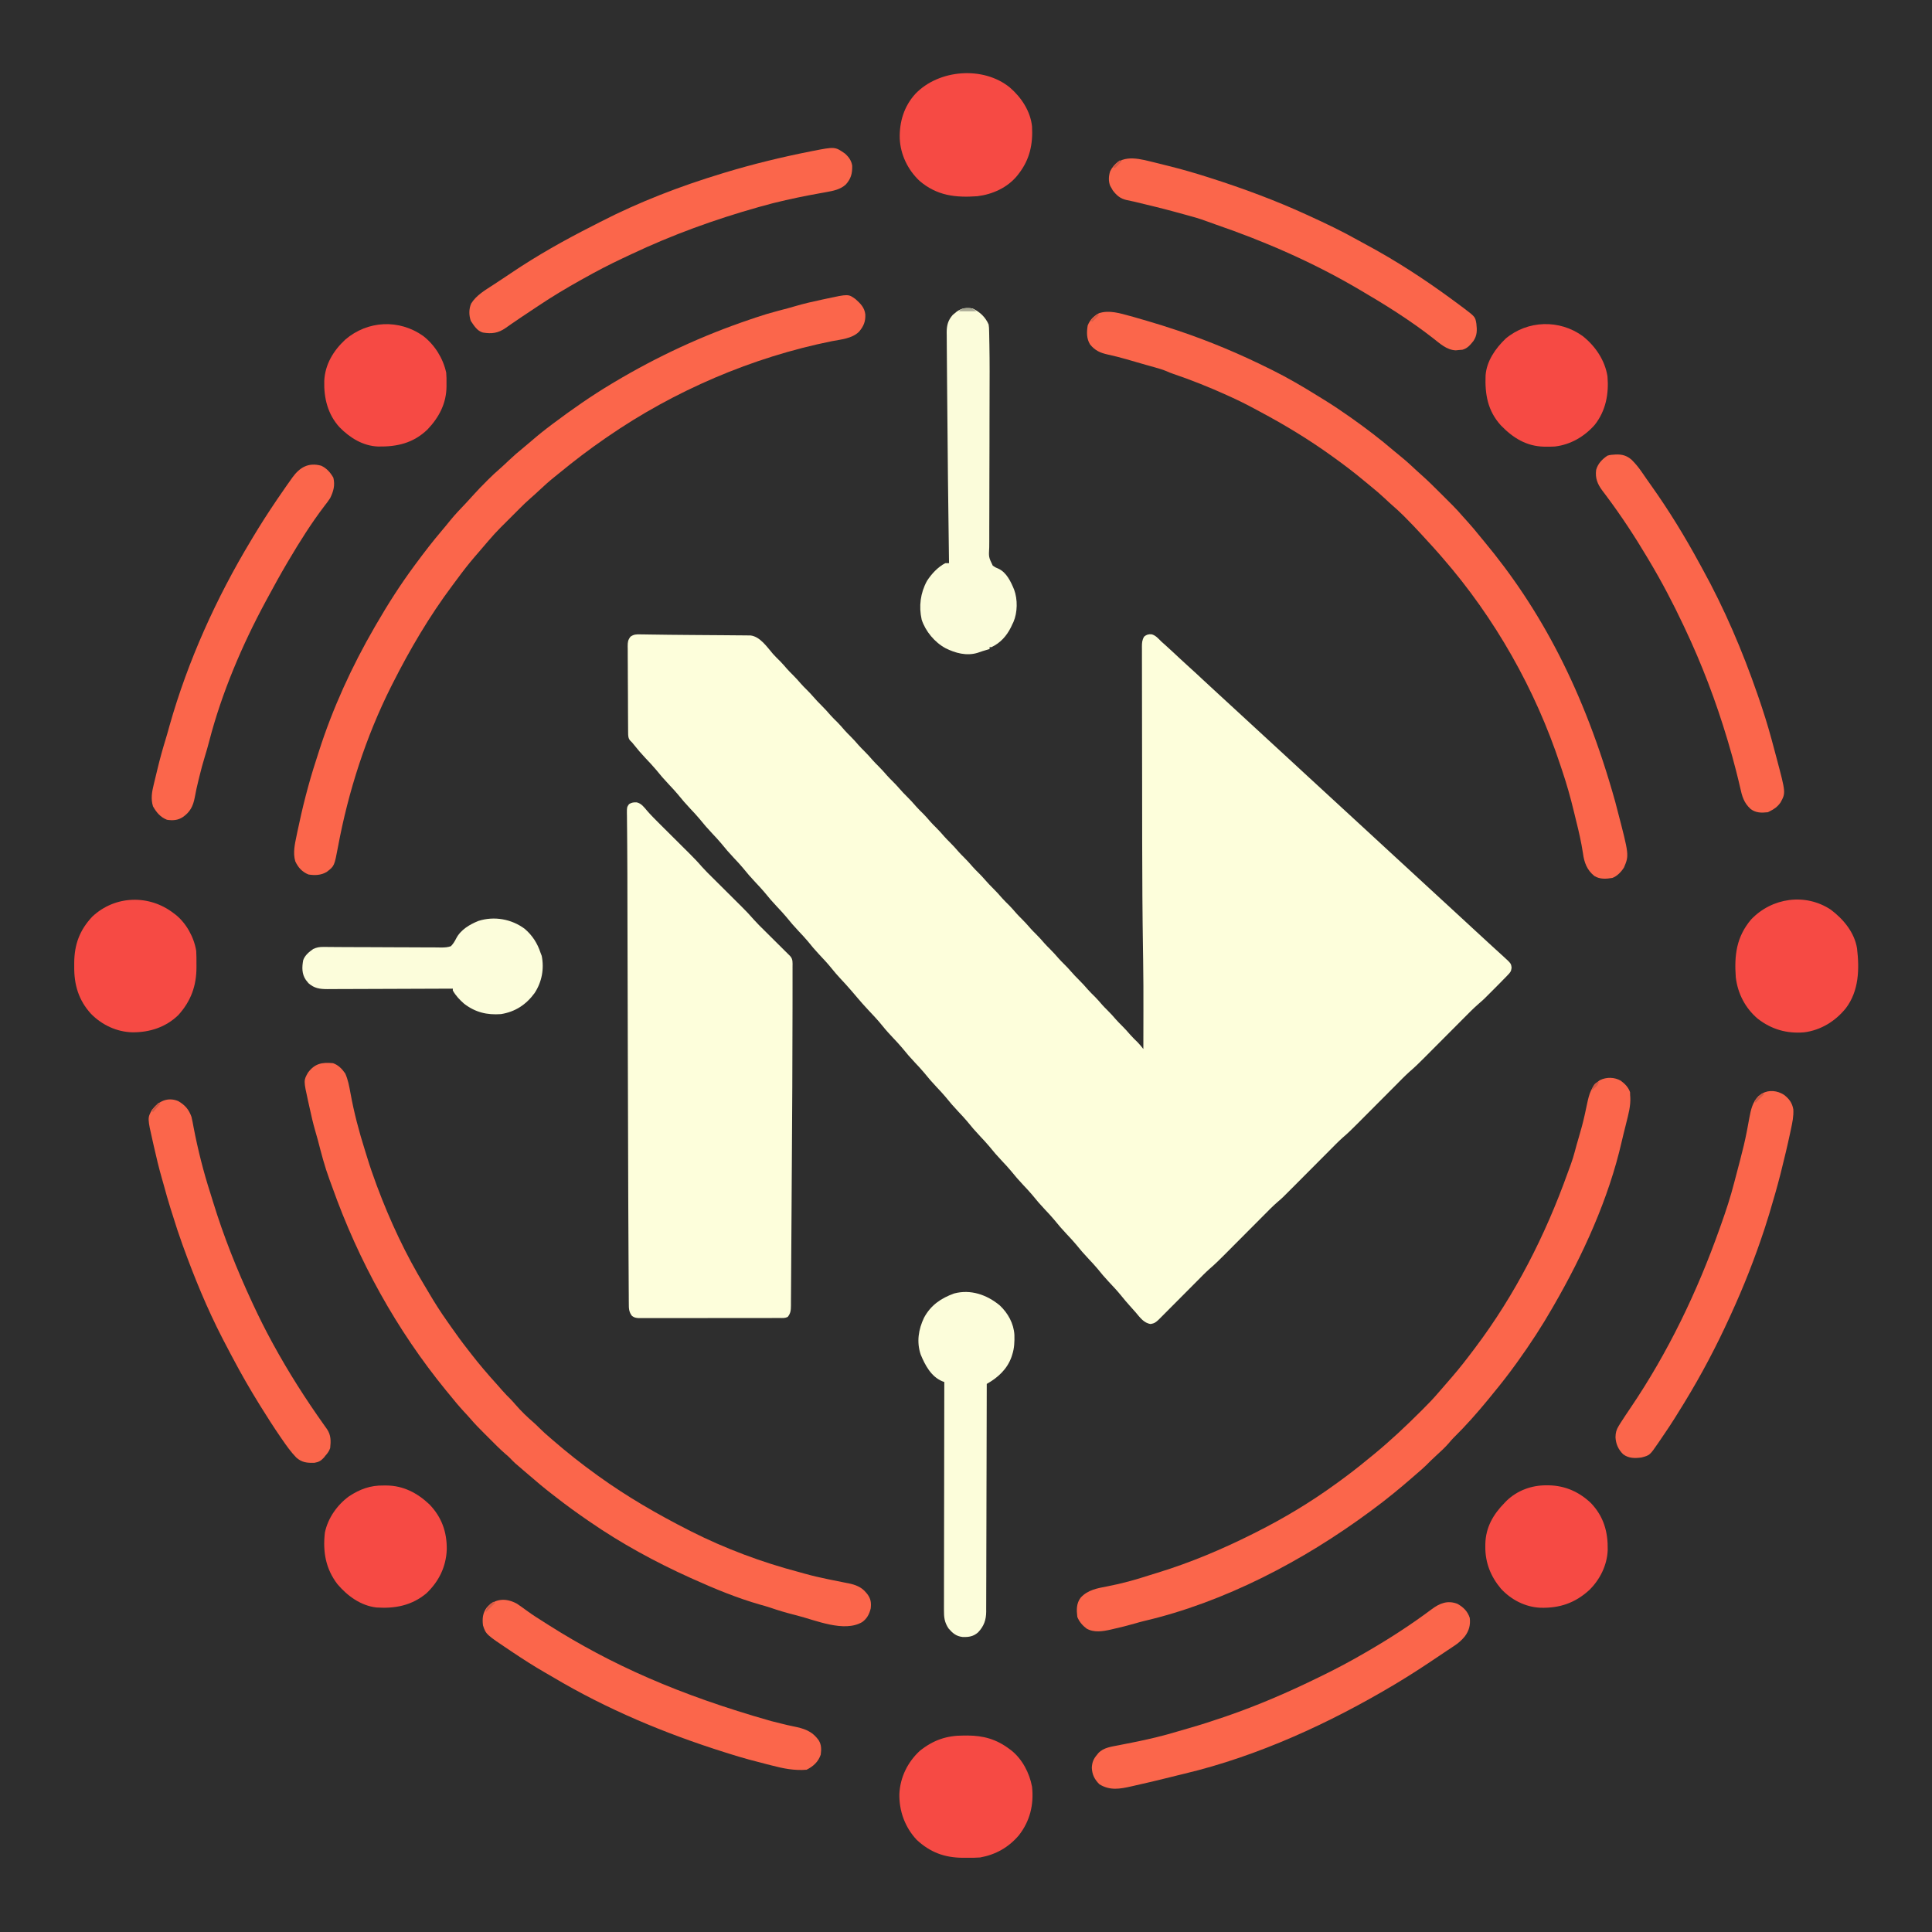 <?xml version="1.0" encoding="UTF-8"?>
<svg version="1.1" xmlns="http://www.w3.org/2000/svg" width="2048" height="2048">
<rect width="100%" height="100%" fill="#333333" stroke="none"/>
<path d="M0 0 C675.84 0 1351.68 0 2048 0 C2048 675.84 2048 1351.68 2048 2048 C1372.16 2048 696.32 2048 0 2048 C0 1372.16 0 696.32 0 0 Z " fill="#2E2E2E" transform="translate(0,0)"/>
<path d="M0 0 C0.792 0.004 1.583 0.008 2.399 0.013 C5.107 0.034 7.812 0.091 10.52 0.148 C12.469 0.173 14.419 0.195 16.369 0.216 C20.925 0.267 25.48 0.335 30.036 0.409 C37.986 0.529 45.935 0.581 53.886 0.627 C60.409 0.665 66.931 0.715 73.453 0.769 C78.145 0.807 82.836 0.842 87.527 0.868 C92.015 0.894 96.501 0.935 100.988 0.986 C102.665 1.003 104.342 1.015 106.018 1.021 C108.335 1.031 110.651 1.059 112.967 1.091 C114.927 1.108 114.927 1.108 116.927 1.125 C127.031 2.308 134.389 13.308 140.621 20.594 C143.078 23.365 145.726 25.926 148.363 28.523 C150.886 31.086 153.208 33.797 155.551 36.523 C157.406 38.607 159.344 40.566 161.332 42.523 C164.582 45.724 167.579 49.066 170.551 52.523 C172.406 54.607 174.344 56.566 176.332 58.523 C178.932 61.083 181.395 63.691 183.77 66.461 C186.339 69.451 189.025 72.255 191.832 75.023 C195.261 78.406 198.453 81.904 201.586 85.559 C204.057 88.339 206.714 90.915 209.363 93.523 C211.886 96.086 214.208 98.797 216.551 101.523 C218.406 103.607 220.344 105.566 222.332 107.523 C225.582 110.724 228.579 114.066 231.551 117.523 C233.406 119.607 235.344 121.566 237.332 123.523 C240.582 126.724 243.579 130.066 246.551 133.523 C248.406 135.607 250.344 137.566 252.332 139.523 C255.582 142.724 258.579 146.066 261.551 149.523 C263.406 151.607 265.344 153.566 267.332 155.523 C269.932 158.083 272.395 160.691 274.77 163.461 C277.339 166.451 280.025 169.255 282.832 172.023 C286.261 175.406 289.453 178.904 292.586 182.559 C295.057 185.339 297.714 187.915 300.363 190.523 C302.886 193.086 305.208 195.797 307.551 198.523 C309.406 200.607 311.344 202.566 313.332 204.523 C316.582 207.724 319.579 211.066 322.551 214.523 C324.406 216.607 326.344 218.566 328.332 220.523 C331.582 223.724 334.579 227.066 337.551 230.523 C339.406 232.607 341.344 234.566 343.332 236.523 C346.582 239.724 349.579 243.066 352.551 246.523 C354.406 248.607 356.344 250.566 358.332 252.523 C360.932 255.083 363.395 257.691 365.77 260.461 C368.339 263.451 371.025 266.255 373.832 269.023 C377.261 272.406 380.453 275.904 383.586 279.559 C386.057 282.339 388.714 284.915 391.363 287.523 C393.886 290.086 396.208 292.797 398.551 295.523 C400.406 297.607 402.344 299.566 404.332 301.523 C407.582 304.724 410.579 308.066 413.551 311.523 C415.406 313.607 417.344 315.566 419.332 317.523 C422.582 320.724 425.579 324.066 428.551 327.523 C430.406 329.607 432.344 331.566 434.332 333.523 C437.582 336.724 440.579 340.066 443.551 343.523 C445.406 345.607 447.344 347.566 449.332 349.523 C451.932 352.083 454.395 354.691 456.77 357.461 C459.339 360.451 462.025 363.255 464.832 366.023 C468.261 369.406 471.453 372.904 474.586 376.559 C477.057 379.339 479.714 381.915 482.363 384.523 C484.886 387.086 487.208 389.797 489.551 392.523 C491.406 394.607 493.344 396.566 495.332 398.523 C498.582 401.724 501.579 405.066 504.551 408.523 C506.406 410.607 508.344 412.566 510.332 414.523 C513.578 417.72 516.573 421.057 519.539 424.512 C522.047 427.326 524.729 429.946 527.438 432.566 C529.569 434.768 531.431 437.122 533.332 439.523 C533.356 430.467 533.373 421.41 533.384 412.353 C533.389 408.138 533.395 403.923 533.407 399.708 C533.458 381.409 533.395 363.114 533.112 344.817 C533.101 344.126 533.091 343.436 533.08 342.725 C533.035 339.845 532.99 336.966 532.945 334.086 C532.364 296.728 532.139 259.375 532.096 222.013 C532.093 218.96 532.089 215.907 532.085 212.855 C532.066 199.294 532.051 185.734 532.043 172.173 C532.041 168.934 532.039 165.695 532.037 162.456 C532.036 161.651 532.036 160.847 532.035 160.018 C532.027 146.799 532.001 133.58 531.969 120.361 C531.936 106.641 531.918 92.922 531.915 79.202 C531.913 71.555 531.904 63.909 531.879 56.262 C531.857 49.808 531.849 43.354 531.859 36.9 C531.863 33.616 531.859 30.332 531.842 27.048 C531.824 23.493 531.831 19.939 531.844 16.384 C531.828 14.828 531.828 14.828 531.811 13.24 C531.85 8.875 531.925 6.233 534.128 2.392 C536.758 0.163 538.756 -0.317 542.199 -0.082 C546.504 1.14 549.241 4.438 552.332 7.523 C553.847 8.885 555.368 10.238 556.895 11.586 C561.923 16.118 566.862 20.742 571.803 25.369 C575.282 28.623 578.779 31.85 582.332 35.023 C587.176 39.352 591.917 43.787 596.66 48.226 C601.535 52.787 606.444 57.308 611.371 61.812 C614.535 64.706 617.684 67.614 620.832 70.523 C624.99 74.366 629.156 78.2 633.332 82.023 C640.233 88.343 647.105 94.694 653.978 101.044 C659.753 106.38 665.533 111.713 671.332 117.023 C677.133 122.335 682.914 127.669 688.691 133.007 C691.404 135.514 694.118 138.018 696.832 140.523 C700.094 143.534 703.356 146.546 706.617 149.559 C711.847 154.39 717.081 159.215 722.332 164.023 C729.233 170.343 736.105 176.694 742.978 183.044 C748.753 188.38 754.533 193.713 760.332 199.023 C766.133 204.335 771.914 209.669 777.691 215.007 C780.404 217.514 783.118 220.018 785.832 222.523 C789.094 225.534 792.356 228.546 795.617 231.559 C800.847 236.39 806.081 241.215 811.332 246.023 C818.233 252.343 825.105 258.694 831.978 265.044 C837.753 270.38 843.533 275.713 849.332 281.023 C855.133 286.335 860.914 291.669 866.691 297.007 C869.404 299.514 872.118 302.018 874.832 304.523 C878.094 307.534 881.356 310.546 884.617 313.559 C889.355 317.936 894.095 322.311 898.851 326.667 C900.325 328.017 901.797 329.368 903.27 330.719 C905.451 332.72 907.64 334.713 909.832 336.703 C910.999 337.768 912.165 338.833 913.332 339.898 C913.872 340.386 914.412 340.874 914.969 341.377 C923.134 348.853 923.134 348.853 923.672 353.389 C923.252 357.263 922.213 358.429 919.523 361.199 C918.7 362.06 917.876 362.92 917.028 363.807 C916.138 364.704 915.249 365.6 914.332 366.523 C913.449 367.431 912.566 368.339 911.656 369.275 C909.35 371.63 907.029 373.968 904.693 376.293 C903.264 377.717 901.84 379.146 900.416 380.576 C899.49 381.501 898.564 382.426 897.609 383.379 C896.787 384.2 895.964 385.022 895.117 385.868 C893.078 387.812 891.037 389.636 888.895 391.456 C883 396.579 877.565 402.18 872.063 407.717 C870.013 409.78 867.96 411.84 865.905 413.899 C861.545 418.271 857.188 422.647 852.832 427.023 C847.78 432.1 842.725 437.174 837.667 442.244 C835.655 444.262 833.647 446.283 831.639 448.305 C826.389 453.575 821.162 458.766 815.492 463.588 C810.479 468.079 805.806 472.944 801.063 477.717 C799.013 479.78 796.96 481.84 794.905 483.899 C790.545 488.271 786.188 492.647 781.832 497.023 C776.78 502.1 771.725 507.174 766.667 512.244 C764.655 514.262 762.647 516.283 760.639 518.305 C755.384 523.58 750.153 528.776 744.479 533.601 C739.534 538.028 734.925 542.825 730.249 547.532 C728.232 549.561 726.212 551.588 724.191 553.613 C719.902 557.914 715.617 562.218 711.332 566.523 C706.362 571.517 701.391 576.509 696.415 581.497 C694.436 583.481 692.461 585.469 690.486 587.457 C680.543 597.441 680.543 597.441 676.346 601.01 C670.598 605.901 665.379 611.368 660.063 616.717 C658.013 618.78 655.96 620.84 653.905 622.899 C649.545 627.271 645.188 631.647 640.832 636.023 C635.78 641.1 630.725 646.174 625.667 651.244 C623.655 653.262 621.647 655.283 619.639 657.305 C614.353 662.611 609.092 667.844 603.383 672.698 C598.927 676.665 594.779 680.971 590.577 685.203 C588.81 686.983 587.039 688.761 585.268 690.537 C581.515 694.3 577.767 698.068 574.02 701.836 C569.657 706.223 565.292 710.608 560.923 714.988 C559.18 716.738 557.44 718.491 555.7 720.243 C554.634 721.312 553.569 722.382 552.503 723.45 C551.574 724.384 550.646 725.318 549.689 726.28 C546.801 729.029 545.063 730.411 541.082 731.023 C533.843 730.058 529.735 724.041 525.207 718.715 C523.171 716.335 521.069 714.024 518.957 711.711 C515.903 708.334 512.988 704.891 510.145 701.336 C505.837 696.002 501.193 691.048 496.486 686.072 C492.347 681.673 488.505 677.121 484.738 672.398 C481.735 668.81 478.547 665.422 475.332 662.023 C470.56 656.979 466.07 651.829 461.738 646.398 C458.735 642.81 455.547 639.422 452.332 636.023 C447.56 630.979 443.07 625.829 438.738 620.398 C435.735 616.81 432.547 613.422 429.332 610.023 C424.56 604.979 420.07 599.829 415.738 594.398 C412.735 590.81 409.547 587.422 406.332 584.023 C401.56 578.979 397.07 573.829 392.738 568.398 C389.735 564.81 386.547 561.422 383.332 558.023 C378.56 552.979 374.07 547.829 369.738 542.398 C366.735 538.81 363.547 535.422 360.332 532.023 C355.56 526.979 351.07 521.829 346.738 516.398 C343.735 512.81 340.547 509.422 337.332 506.023 C332.56 500.979 328.07 495.829 323.738 490.398 C320.735 486.81 317.547 483.422 314.332 480.023 C309.56 474.979 305.07 469.829 300.738 464.398 C297.735 460.81 294.547 457.422 291.332 454.023 C286.56 448.979 282.07 443.829 277.738 438.398 C274.735 434.81 271.547 431.422 268.332 428.023 C264.338 423.801 260.459 419.571 256.832 415.023 C252.052 409.035 246.8 403.527 241.551 397.953 C237.599 393.755 233.809 389.441 230.078 385.046 C228.602 383.308 227.124 381.571 225.645 379.836 C225.132 379.235 224.62 378.634 224.092 378.014 C220.05 373.298 215.86 368.739 211.618 364.204 C208.594 360.95 205.732 357.621 202.957 354.148 C198.722 348.867 194.133 343.985 189.485 339.071 C185.346 334.673 181.505 330.121 177.738 325.398 C174.735 321.81 171.547 318.422 168.332 315.023 C163.56 309.979 159.07 304.829 154.738 299.398 C151.735 295.81 148.547 292.422 145.332 289.023 C140.56 283.979 136.07 278.829 131.738 273.398 C128.735 269.81 125.547 266.422 122.332 263.023 C117.56 257.979 113.07 252.829 108.738 247.398 C105.735 243.81 102.547 240.422 99.332 237.023 C94.56 231.979 90.07 226.829 85.738 221.398 C82.735 217.81 79.547 214.422 76.332 211.023 C71.56 205.979 67.07 200.829 62.738 195.398 C59.735 191.81 56.547 188.422 53.332 185.023 C48.56 179.979 44.07 174.829 39.738 169.398 C36.735 165.81 33.547 162.422 30.332 159.023 C25.56 153.979 21.07 148.829 16.738 143.398 C13.169 139.134 9.33 135.135 5.509 131.097 C1.143 126.459 -2.941 121.689 -6.898 116.695 C-8.576 114.547 -8.576 114.547 -10.344 112.914 C-12.771 110.365 -12.797 107.62 -12.822 104.286 C-12.83 103.422 -12.839 102.559 -12.848 101.669 C-12.852 100.725 -12.856 99.78 -12.861 98.807 C-12.869 97.81 -12.877 96.813 -12.886 95.786 C-12.91 92.482 -12.927 89.179 -12.941 85.875 C-12.947 84.748 -12.952 83.62 -12.958 82.459 C-12.984 76.494 -13.004 70.53 -13.018 64.565 C-13.035 58.399 -13.08 52.233 -13.13 46.067 C-13.164 41.33 -13.176 36.593 -13.181 31.856 C-13.188 29.582 -13.203 27.309 -13.227 25.036 C-13.259 21.856 -13.259 18.678 -13.251 15.499 C-13.268 14.558 -13.284 13.618 -13.301 12.649 C-13.258 8.133 -13.135 6.145 -10.35 2.436 C-6.877 -0.041 -4.11 -0.129 0 0 Z " fill="#FDFEDB" transform="translate(678.668,672.477)"/>
<path d="M0 0 C4.95 1.086 7.88 5.255 10.998 8.928 C15.314 13.879 19.952 18.495 24.612 23.117 C26.205 24.697 27.795 26.28 29.383 27.864 C32.757 31.226 36.134 34.584 39.512 37.941 C43.431 41.837 47.349 45.735 51.263 49.637 C52.816 51.183 54.372 52.726 55.927 54.269 C60.517 58.836 64.958 63.458 69.17 68.375 C72.75 72.392 76.608 76.145 80.427 79.932 C81.986 81.478 83.542 83.028 85.097 84.578 C88.399 87.869 91.705 91.155 95.012 94.441 C98.849 98.255 102.684 102.07 106.515 105.889 C108.035 107.402 109.557 108.912 111.08 110.422 C115.656 114.974 120.083 119.586 124.283 124.488 C127.671 128.316 131.341 131.871 134.973 135.465 C135.804 136.292 136.635 137.12 137.491 137.972 C140.121 140.589 142.753 143.203 145.387 145.816 C148.877 149.28 152.363 152.746 155.848 156.215 C156.652 157.011 157.456 157.806 158.284 158.626 C159.022 159.361 159.761 160.096 160.521 160.853 C161.173 161.5 161.824 162.146 162.496 162.812 C165.684 166.238 165.152 169.746 165.138 174.172 C165.14 175.39 165.14 175.39 165.142 176.633 C165.146 179.386 165.142 182.139 165.138 184.891 C165.138 186.877 165.139 188.862 165.141 190.847 C165.142 196.333 165.137 201.82 165.129 207.306 C165.125 210.814 165.122 214.322 165.12 217.83 C165.083 273.79 164.778 329.748 164.385 385.706 C164.364 388.692 164.343 391.679 164.322 394.665 C164.317 395.406 164.312 396.146 164.306 396.909 C164.221 409.179 164.148 421.448 164.08 433.718 C164.008 446.539 163.926 459.36 163.832 472.181 C163.78 479.294 163.734 486.407 163.699 493.52 C163.668 500.113 163.621 506.706 163.564 513.299 C163.545 515.711 163.532 518.123 163.524 520.535 C163.513 523.817 163.483 527.098 163.448 530.379 C163.449 531.335 163.45 532.291 163.451 533.276 C163.38 538.119 163.232 541.544 160.012 545.441 C157.209 546.843 154.898 546.571 151.762 546.575 C150.79 546.579 150.79 546.579 149.798 546.582 C147.616 546.588 145.434 546.587 143.252 546.587 C141.692 546.59 140.132 546.593 138.572 546.597 C134.326 546.606 130.08 546.608 125.834 546.609 C122.293 546.61 118.751 546.613 115.21 546.617 C106.856 546.625 98.502 546.627 90.148 546.627 C81.525 546.626 72.901 546.637 64.277 546.652 C56.879 546.666 49.481 546.671 42.083 546.67 C37.662 546.67 33.241 546.673 28.82 546.683 C24.662 546.693 20.504 546.693 16.345 546.686 C14.818 546.685 13.291 546.687 11.764 546.693 C9.681 546.701 7.599 546.696 5.516 546.689 C4.349 546.689 3.183 546.69 1.981 546.69 C-1.013 546.439 -2.574 546.199 -4.988 544.441 C-8.342 540.329 -8.427 536.363 -8.412 531.264 C-8.426 530.021 -8.426 530.021 -8.44 528.753 C-8.468 525.944 -8.474 523.135 -8.48 520.325 C-8.496 518.269 -8.512 516.214 -8.53 514.159 C-8.576 508.414 -8.601 502.67 -8.624 496.925 C-8.646 491.919 -8.68 486.914 -8.713 481.908 C-8.828 464.401 -8.902 446.894 -8.969 429.387 C-8.985 425.195 -9.002 421.004 -9.019 416.812 C-9.231 363.61 -9.378 310.408 -9.506 257.206 C-9.541 242.759 -9.578 228.313 -9.616 213.866 C-9.619 212.841 -9.621 211.816 -9.624 210.759 C-9.635 206.63 -9.646 202.501 -9.657 198.371 C-9.702 181.329 -9.746 164.286 -9.79 147.244 C-9.8 143.441 -9.809 139.638 -9.819 135.835 C-9.831 131.235 -9.843 126.636 -9.855 122.037 C-9.859 120.241 -9.864 118.444 -9.868 116.648 C-9.893 107.237 -9.914 97.827 -9.927 88.416 C-9.931 85.201 -9.936 81.987 -9.941 78.772 C-9.942 77.994 -9.943 77.216 -9.944 76.415 C-9.959 66.71 -10.008 57.006 -10.101 47.301 C-10.152 41.973 -10.186 36.644 -10.22 31.315 C-10.24 28.886 -10.266 26.457 -10.301 24.027 C-10.347 20.762 -10.369 17.498 -10.385 14.233 C-10.405 13.286 -10.425 12.339 -10.446 11.364 C-10.444 5.1 -10.444 5.1 -8.206 1.865 C-5.489 0.121 -3.21 -0.184 0 0 Z " fill="#FDFEDB" transform="translate(674.988,850.559)"/>
<path d="M0 0 C5.328 4.786 9.451 8.819 10.336 16.137 C10.658 23.818 8.513 28.864 3.523 34.664 C-3.958 41.862 -15.414 42.66 -25.188 44.562 C-109.561 61.574 -192.091 97.003 -262.938 145.875 C-263.696 146.395 -264.454 146.916 -265.236 147.452 C-282.14 159.069 -298.338 171.42 -314.182 184.439 C-315.742 185.715 -317.316 186.976 -318.891 188.234 C-324.773 192.947 -330.336 197.927 -335.817 203.096 C-338.716 205.829 -341.647 208.502 -344.669 211.099 C-348.841 214.742 -352.782 218.575 -356.691 222.496 C-357.396 223.2 -358.101 223.903 -358.826 224.628 C-360.304 226.105 -361.78 227.583 -363.256 229.063 C-365.494 231.307 -367.738 233.545 -369.982 235.783 C-371.427 237.229 -372.872 238.675 -374.316 240.121 C-375.307 241.109 -375.307 241.109 -376.318 242.117 C-380.722 246.542 -384.877 251.134 -388.938 255.875 C-389.911 257.004 -390.885 258.133 -391.859 259.262 C-394.379 262.199 -396.892 265.141 -399.404 268.084 C-400.842 269.763 -402.287 271.435 -403.734 273.105 C-410.296 280.715 -416.38 288.616 -422.335 296.707 C-423.985 298.939 -425.649 301.16 -427.316 303.379 C-451.852 336.162 -472.514 371.351 -490.938 407.875 C-491.421 408.831 -491.904 409.786 -492.402 410.771 C-519.133 464.035 -537.746 521.989 -548.643 580.505 C-552.481 600.937 -552.481 600.937 -560.582 607.133 C-566.575 610.741 -573.145 610.956 -579.938 609.875 C-586.629 607.183 -590.986 602.384 -593.938 595.875 C-596.57 586.912 -594.414 577.661 -592.562 568.75 C-592.301 567.47 -592.039 566.191 -591.769 564.872 C-586.443 539.268 -580.061 513.767 -571.926 488.907 C-570.908 485.785 -569.92 482.655 -568.934 479.523 C-554.311 433.731 -534.026 389.421 -509.938 347.875 C-509.316 346.798 -508.694 345.72 -508.053 344.61 C-495.741 323.333 -482.549 302.655 -467.938 282.875 C-467.474 282.247 -467.011 281.619 -466.534 280.973 C-457.341 268.551 -447.959 256.293 -437.911 244.549 C-435.123 241.291 -432.419 237.982 -429.75 234.625 C-424.414 228.058 -418.543 221.999 -412.715 215.871 C-409.915 212.923 -407.181 209.932 -404.5 206.875 C-400.288 202.151 -395.841 197.67 -391.375 193.188 C-390.666 192.474 -389.957 191.761 -389.227 191.025 C-385.236 187.046 -381.146 183.25 -376.878 179.57 C-373.71 176.802 -370.678 173.893 -367.625 171 C-362.485 166.166 -357.255 161.549 -351.738 157.145 C-349.062 154.975 -346.453 152.747 -343.851 150.489 C-336.755 144.333 -329.464 138.496 -321.938 132.875 C-321.262 132.368 -320.586 131.861 -319.889 131.338 C-300.181 116.574 -280.084 102.507 -258.938 89.875 C-257.553 89.045 -257.553 89.045 -256.14 88.197 C-210.293 60.799 -162.425 38.59 -111.836 21.517 C-109.915 20.867 -107.996 20.211 -106.078 19.554 C-98.164 16.859 -90.214 14.484 -82.125 12.375 C-79.837 11.772 -77.549 11.168 -75.262 10.562 C-74.169 10.274 -73.076 9.985 -71.951 9.688 C-69.441 9.011 -66.947 8.305 -64.457 7.562 C-55.026 4.759 -45.472 2.584 -35.849 0.547 C-34.346 0.229 -32.844 -0.094 -31.343 -0.42 C-7.61 -5.551 -7.61 -5.551 0 0 Z " fill="#FB664B" transform="translate(906.938,317.125)"/>
<path d="M0 0 C5.71 1.995 9.614 6.066 13 11 C15.973 17.686 17.205 24.53 18.504 31.707 C22.282 52.492 27.575 72.485 33.941 92.629 C34.689 95.009 35.425 97.392 36.155 99.777 C39.12 109.466 42.402 119.005 45.938 128.5 C46.216 129.249 46.495 129.998 46.782 130.77 C60.443 167.334 77.127 202.968 97.396 236.348 C99 239.001 100.576 241.669 102.145 244.344 C107.927 254.17 114.001 263.699 120.589 273.004 C122.071 275.1 123.538 277.205 125.004 279.312 C130.718 287.503 136.574 295.542 142.744 303.396 C144.052 305.066 145.349 306.743 146.645 308.422 C155.304 319.598 164.475 330.297 173.98 340.762 C175.892 342.88 177.762 345.027 179.625 347.188 C182.374 350.348 185.274 353.296 188.262 356.23 C190.03 358.03 191.673 359.896 193.312 361.812 C199.403 368.858 206.065 375.304 213.137 381.355 C215.005 383.004 216.755 384.723 218.5 386.5 C222.163 390.212 226.041 393.608 230 397 C231.02 397.884 232.039 398.768 233.059 399.652 C247.87 412.471 263.109 424.543 279 436 C279.718 436.519 280.436 437.039 281.176 437.574 C311.482 459.447 343.714 478.074 377 495 C377.882 495.45 378.763 495.899 379.671 496.362 C415.738 514.595 454.744 529.121 493.818 539.419 C495.933 539.982 498.037 540.576 500.141 541.18 C508.15 543.43 516.211 545.279 524.359 546.949 C525.622 547.209 525.622 547.209 526.91 547.474 C531.186 548.353 535.466 549.216 539.75 550.058 C541.358 550.383 542.966 550.709 544.574 551.035 C545.669 551.243 545.669 551.243 546.785 551.455 C553.761 552.89 560.268 555.358 564.875 561 C565.429 561.66 565.984 562.32 566.555 563 C570.161 567.991 570.647 571.947 570 578 C568.543 583.956 566.099 588.756 561.047 592.414 C541.853 603.791 511.734 590.533 491.688 585.438 C490.963 585.254 490.238 585.071 489.491 584.882 C480.668 582.64 472.019 580.117 463.415 577.139 C459.839 575.946 456.26 574.931 452.625 573.938 C428.436 567.027 404.907 557.297 382 547 C380.836 546.478 379.673 545.956 378.474 545.418 C341.397 528.695 305.515 509.108 272 486 C270.928 485.264 270.928 485.264 269.835 484.514 C258.637 476.812 247.664 468.878 236.948 460.519 C235.078 459.061 233.202 457.612 231.324 456.164 C223.604 450.186 216.153 443.939 208.781 437.538 C206.947 435.955 205.103 434.386 203.254 432.82 C192.469 423.677 192.469 423.677 187.664 418.663 C186.056 417.056 184.391 415.604 182.652 414.141 C176.921 409.157 171.604 403.753 166.245 398.376 C164.441 396.566 162.632 394.762 160.822 392.959 C155.524 387.664 150.281 382.373 145.421 376.666 C143.233 374.1 140.924 371.655 138.625 369.188 C133.508 363.647 128.725 357.879 124 352 C122.605 350.312 121.209 348.625 119.812 346.938 C67.233 282.562 26.987 209.48 -0.833 131.26 C-1.854 128.409 -2.898 125.568 -3.957 122.73 C-8.923 109.261 -12.463 95.458 -16.049 81.573 C-16.969 78.115 -17.961 74.686 -18.973 71.254 C-21.211 63.485 -23.004 55.638 -24.72 47.74 C-25.252 45.302 -25.802 42.869 -26.352 40.436 C-31.249 18.291 -31.249 18.291 -26.414 9.855 C-19.07 0.219 -11.575 -1.052 0 0 Z " fill="#FB664B" transform="translate(353,1127)"/>
<path d="M0 0 C1.781 0.485 1.781 0.485 3.598 0.98 C7.074 1.958 10.536 2.979 14 4 C15.249 4.361 16.498 4.721 17.785 5.093 C28.123 8.085 38.358 11.331 48.562 14.75 C49.343 15.011 50.124 15.272 50.928 15.541 C84.33 26.735 116.48 40.298 148 56 C149.073 56.532 150.147 57.064 151.253 57.612 C167.347 65.632 182.708 74.633 197.967 84.116 C200.56 85.726 203.158 87.326 205.762 88.918 C215.062 94.629 224.085 100.706 233 107 C233.714 107.504 234.428 108.008 235.164 108.527 C250.278 119.235 265.008 130.418 279.059 142.492 C281.835 144.859 284.656 147.154 287.5 149.438 C293.301 154.158 298.741 159.228 304.195 164.338 C305.475 165.517 306.771 166.68 308.077 167.832 C315.547 174.427 322.581 181.429 329.615 188.484 C331.69 190.565 333.772 192.641 335.854 194.717 C337.198 196.062 338.543 197.408 339.887 198.754 C340.497 199.362 341.108 199.971 341.737 200.598 C345.476 204.357 349.027 208.238 352.491 212.253 C354.412 214.477 356.392 216.644 358.375 218.812 C362.196 223.051 365.842 227.399 369.43 231.836 C371.352 234.213 373.3 236.567 375.258 238.914 C434.817 310.413 481.112 396.402 514.195 514.839 C514.91 517.648 515.641 520.451 516.379 523.254 C528.989 571.543 528.989 571.543 523.5 584.562 C520.689 589.08 516.202 593.878 511.105 595.664 C504.441 596.727 498.076 597.212 492.125 593.625 C484.241 587.297 481.25 579.186 480 569.438 C478.245 557.873 475.666 546.639 472.821 535.299 C471.974 531.895 471.155 528.486 470.34 525.074 C466.837 510.536 462.818 496.279 458.046 482.106 C457.345 480.025 456.65 477.941 455.962 475.854 C429.545 395.817 386.638 320.051 331.284 256.475 C330.21 255.241 329.142 254.004 328.074 252.766 C323.318 247.272 318.39 241.936 313.465 236.594 C312.033 235.036 310.609 233.47 309.188 231.902 C303.515 225.668 297.699 219.597 291.75 213.625 C290.776 212.644 290.776 212.644 289.782 211.644 C285.949 207.822 281.999 204.194 277.902 200.657 C275.099 198.215 272.399 195.668 269.688 193.125 C264.945 188.718 260.1 184.509 255.047 180.457 C252.745 178.601 250.468 176.725 248.203 174.824 C237.781 166.099 227.036 157.932 216 150 C215.267 149.471 214.535 148.943 213.78 148.398 C189.601 130.981 164.136 115.515 137.836 101.515 C135.742 100.396 133.653 99.267 131.568 98.132 C122.638 93.285 113.572 88.867 104.312 84.688 C103.608 84.368 102.904 84.049 102.178 83.72 C83.616 75.318 64.713 67.777 45.418 61.219 C42 60 42 60 38.625 58.512 C34.42 56.758 30.199 55.521 25.812 54.312 C23.949 53.791 22.086 53.269 20.223 52.746 C19.225 52.467 18.228 52.189 17.2 51.902 C13.794 50.942 10.394 49.96 6.996 48.973 C4.581 48.273 2.166 47.574 -0.25 46.875 C-1.444 46.53 -2.638 46.184 -3.869 45.828 C-10.462 43.942 -17.047 42.254 -23.75 40.812 C-31.808 39.011 -37.226 36.588 -42.5 30.125 C-46.309 23.868 -46.148 17.061 -45 10 C-42.548 3.971 -38.682 0.031 -33 -3 C-22.263 -6.579 -10.505 -2.874 0 0 Z " fill="#FB664B" transform="translate(1198,335)"/>
<path d="M0 0 C4.366 3.23 8.093 7.004 9.828 12.211 C9.859 13.789 9.859 13.789 9.891 15.398 C9.98 16.479 9.98 16.479 10.07 17.582 C10.548 26.806 8.091 35.521 5.891 44.398 C5.725 45.076 5.56 45.753 5.389 46.451 C4.587 49.733 3.766 53.009 2.926 56.281 C2.222 59.038 1.568 61.801 0.949 64.578 C-12.89 125.216 -40.147 184.792 -71.109 238.398 C-71.767 239.545 -71.767 239.545 -72.437 240.714 C-83.654 260.265 -95.946 279.105 -109.109 297.398 C-109.692 298.209 -110.275 299.02 -110.875 299.856 C-118.487 310.408 -126.391 320.659 -134.69 330.679 C-136.682 333.091 -138.643 335.528 -140.609 337.961 C-152.244 352.139 -164.429 365.91 -177.518 378.765 C-179.142 380.432 -180.629 382.167 -182.109 383.961 C-186.223 388.747 -190.873 392.949 -195.516 397.211 C-199.269 400.659 -202.927 404.171 -206.5 407.806 C-209.559 410.833 -212.849 413.593 -216.109 416.398 C-217.192 417.344 -218.274 418.291 -219.355 419.238 C-233.827 431.891 -248.603 444.034 -264.109 455.398 C-264.79 455.902 -265.471 456.405 -266.172 456.923 C-336.491 508.873 -420.065 552.857 -505.793 572.836 C-508.856 573.58 -511.877 574.447 -514.904 575.323 C-522.56 577.538 -530.273 579.453 -538.047 581.211 C-538.982 581.43 -539.917 581.649 -540.881 581.875 C-549.378 583.741 -558.464 585.274 -566.324 580.738 C-570.57 577.552 -574.163 573.365 -576.109 568.398 C-576.981 560.95 -577.217 554.075 -572.516 547.938 C-564.932 539.638 -554.718 537.979 -544.123 535.964 C-528.961 533.071 -514.241 528.983 -499.579 524.189 C-496.74 523.28 -493.888 522.418 -491.035 521.555 C-456.149 510.845 -422.695 496.748 -390.109 480.398 C-388.944 479.814 -387.778 479.23 -386.577 478.628 C-357.094 463.774 -328.822 446.815 -302.109 427.398 C-301.345 426.847 -300.581 426.295 -299.794 425.727 C-289.203 418.074 -278.896 410.156 -268.833 401.822 C-266.397 399.81 -263.939 397.825 -261.484 395.836 C-244.115 381.568 -227.895 366.265 -211.984 350.398 C-211.445 349.862 -210.906 349.325 -210.35 348.773 C-204.384 342.829 -198.556 336.829 -193.109 330.398 C-192.064 329.195 -191.017 327.993 -189.969 326.793 C-187.219 323.628 -184.476 320.457 -181.736 317.283 C-180.71 316.094 -179.683 314.907 -178.654 313.721 C-170.734 304.582 -163.365 295.071 -156.109 285.398 C-155.543 284.648 -154.977 283.897 -154.394 283.124 C-111.949 226.779 -80.001 163.901 -56.268 97.619 C-55.178 94.59 -54.063 91.573 -52.945 88.555 C-51.321 84.091 -49.951 79.613 -48.734 75.023 C-48.308 73.446 -47.881 71.87 -47.453 70.293 C-47.124 69.082 -47.124 69.082 -46.789 67.846 C-46.121 65.442 -45.419 63.051 -44.703 60.66 C-42.315 52.641 -40.113 44.627 -38.312 36.453 C-38.16 35.763 -38.008 35.073 -37.851 34.363 C-37.097 30.931 -36.361 27.497 -35.645 24.058 C-33.435 13.78 -31.204 5.475 -22.109 -0.602 C-15.121 -4.018 -6.75 -3.869 0 0 Z " fill="#FB664B" transform="translate(1718.109,1145.602)"/>
<path d="M0 0 C8.735 8.134 14.931 19.269 15.621 31.312 C15.826 38.449 15.565 45.489 13.312 52.312 C13.056 53.119 12.799 53.926 12.535 54.758 C7.898 67.773 -1.902 76.677 -13.688 83.312 C-13.69 84.588 -13.692 85.864 -13.695 87.179 C-13.752 117.475 -13.825 147.771 -13.916 178.067 C-13.928 181.797 -13.939 185.527 -13.95 189.257 C-13.952 190 -13.954 190.742 -13.957 191.508 C-13.992 203.527 -14.017 215.546 -14.038 227.565 C-14.06 239.9 -14.093 252.235 -14.136 264.571 C-14.163 272.18 -14.18 279.79 -14.187 287.4 C-14.193 293.238 -14.214 299.076 -14.242 304.914 C-14.251 307.307 -14.254 309.699 -14.253 312.092 C-14.251 315.361 -14.268 318.629 -14.289 321.897 C-14.284 322.843 -14.279 323.789 -14.274 324.763 C-14.369 333.598 -16.68 340.101 -22.809 346.613 C-27.718 351.054 -32.89 351.837 -39.27 351.586 C-46.102 350.813 -49.781 347.616 -54.109 342.641 C-58.561 336.073 -59.119 330.66 -59.048 322.904 C-59.051 321.869 -59.053 320.834 -59.056 319.767 C-59.061 316.306 -59.044 312.846 -59.028 309.385 C-59.027 306.901 -59.028 304.417 -59.029 301.934 C-59.03 296.59 -59.022 291.247 -59.005 285.903 C-58.98 278.177 -58.972 270.451 -58.969 262.726 C-58.962 250.19 -58.942 237.654 -58.914 225.118 C-58.886 212.944 -58.865 200.769 -58.852 188.594 C-58.852 187.843 -58.851 187.092 -58.85 186.319 C-58.846 182.551 -58.842 178.784 -58.838 175.017 C-58.807 143.782 -58.754 112.547 -58.688 81.312 C-59.462 81.021 -60.236 80.729 -61.033 80.428 C-72.73 75.512 -79.13 63.272 -83.707 52.207 C-88.206 38.924 -86.098 25.578 -80.215 13.219 C-73.122 -0.061 -62.21 -7.551 -48.25 -12.562 C-30.672 -17.216 -13.594 -11.191 0 0 Z " fill="#FCFDDA" transform="translate(1059.688,1383.688)"/>
<path d="M0 0 C7.626 3.503 13.715 9.278 17 17 C17.433 20.368 17.433 20.368 17.514 24.123 C17.541 25.167 17.541 25.167 17.569 26.232 C17.625 28.561 17.659 30.89 17.692 33.219 C17.725 34.906 17.759 36.593 17.794 38.281 C18.146 57.266 18.052 76.257 17.969 95.244 C17.934 103.411 17.918 111.577 17.914 119.744 C17.913 120.944 17.912 122.144 17.911 123.381 C17.909 128.299 17.907 133.216 17.905 138.133 C17.899 151.99 17.874 165.845 17.798 179.701 C17.737 190.816 17.714 201.93 17.737 213.045 C17.747 218.899 17.738 224.751 17.682 230.604 C17.63 236.079 17.629 241.552 17.668 247.027 C17.673 249.032 17.659 251.037 17.625 253.041 C17.026 263.599 17.026 263.599 21.386 272.631 C24.232 274.534 24.232 274.534 27.219 275.76 C35.918 279.638 40.561 289.64 44 298 C47.877 308.345 47.649 322.346 43.254 332.453 C42.84 333.294 42.426 334.134 42 335 C41.364 336.384 41.364 336.384 40.715 337.797 C36.103 347.098 29.475 354.552 20 359 C19.34 359 18.68 359 18 359 C18 359.66 18 360.32 18 361 C17.348 361.193 16.695 361.387 16.023 361.586 C14.712 361.977 14.712 361.977 13.375 362.375 C12.087 362.758 12.087 362.758 10.773 363.148 C8.851 363.739 6.946 364.389 5.059 365.086 C-6.484 368.535 -18.371 365.312 -28.764 360.081 C-40.189 353.9 -49.966 342.195 -54 329.812 C-57.129 315.638 -55.347 301.569 -48.375 288.812 C-43.621 281.416 -36.861 274.117 -29 270 C-27.68 270 -26.36 270 -25 270 C-25.01 269.277 -25.021 268.555 -25.031 267.81 C-25.857 209.659 -26.48 151.507 -26.925 93.352 C-26.979 86.478 -27.04 79.603 -27.107 72.729 C-27.179 65.381 -27.238 58.032 -27.275 50.683 C-27.293 47.122 -27.317 43.561 -27.359 39.999 C-27.403 36.201 -27.416 32.404 -27.426 28.605 C-27.452 26.989 -27.452 26.989 -27.479 25.339 C-27.457 17.847 -26.045 12.414 -21 6.758 C-20.34 6.219 -19.68 5.68 -19 5.125 C-18.34 4.571 -17.68 4.016 -17 3.445 C-11.565 -0.483 -6.606 -1.028 0 0 Z " fill="#FBFCDA" transform="translate(1031,327)"/>
<path d="M0 0 C3.802 3.498 6.661 7.533 7.371 12.699 C7.553 20.891 6.105 26.386 0.613 32.559 C-5.02 37.76 -12.621 39.344 -19.961 40.613 C-20.701 40.748 -21.441 40.883 -22.203 41.022 C-23.779 41.309 -25.355 41.593 -26.932 41.875 C-43.077 44.766 -59.076 48.052 -75 52 C-75.711 52.176 -76.422 52.352 -77.154 52.533 C-81.458 53.612 -85.732 54.787 -90 56 C-90.809 56.227 -91.618 56.455 -92.452 56.689 C-138.591 69.698 -183.465 85.993 -226.828 106.5 C-230.017 108.008 -233.212 109.504 -236.406 111 C-250.226 117.511 -263.685 124.514 -277 132 C-278.092 132.609 -279.184 133.217 -280.31 133.844 C-295.668 142.412 -310.651 151.375 -325.27 161.171 C-328.017 163.012 -330.773 164.839 -333.531 166.664 C-340.287 171.141 -347.038 175.622 -353.691 180.25 C-354.422 180.758 -355.152 181.265 -355.905 181.788 C-357.253 182.729 -358.599 183.675 -359.941 184.626 C-367.938 190.217 -374.659 191.057 -384.188 189.5 C-390.31 187.765 -393.51 182.164 -396.938 177.188 C-398.943 171.172 -399.097 164.708 -396.562 158.812 C-391.319 150.159 -381.849 144.635 -373.562 139.25 C-371.422 137.843 -369.281 136.435 -367.141 135.027 C-366.095 134.343 -365.048 133.658 -363.971 132.953 C-360.617 130.748 -357.289 128.508 -353.963 126.262 C-326.537 107.78 -297.768 91.604 -268.288 76.669 C-265.344 75.175 -262.411 73.663 -259.48 72.145 C-218.589 51.105 -174.974 34.331 -131 21 C-130.126 20.733 -129.251 20.465 -128.35 20.19 C-98.236 11.029 -67.709 3.624 -36.844 -2.504 C-36.151 -2.642 -35.458 -2.78 -34.743 -2.922 C-10.814 -7.6 -10.814 -7.6 0 0 Z " fill="#FB664B" transform="translate(896,163)"/>
<path d="M0 0 C6.373 3.568 10.758 7.844 13.109 14.898 C14.021 22.34 12.381 28.568 7.851 34.565 C4.538 38.615 0.998 41.729 -3.391 44.586 C-4.053 45.029 -4.715 45.472 -5.398 45.928 C-6.958 46.97 -8.522 48.008 -10.088 49.042 C-13.361 51.21 -16.616 53.403 -19.871 55.598 C-34.354 65.345 -48.905 74.935 -63.891 83.898 C-64.814 84.452 -65.738 85.005 -66.69 85.575 C-135.116 126.378 -211.305 161.465 -289.078 180.023 C-291.137 180.526 -293.195 181.029 -295.254 181.531 C-296.225 181.766 -297.197 182.001 -298.198 182.243 C-300.488 182.801 -302.775 183.37 -305.059 183.953 C-317.617 187.156 -330.249 190.044 -342.891 192.898 C-343.696 193.084 -344.501 193.269 -345.331 193.459 C-357.757 196.301 -368.329 198.198 -379.516 191.273 C-384.613 186.176 -387.194 181.101 -387.516 173.836 C-387.24 167.974 -385.715 164.294 -381.891 159.898 C-381.452 159.344 -381.014 158.79 -380.562 158.219 C-374.952 152.284 -366.554 151.431 -358.891 149.898 C-357.974 149.715 -357.057 149.531 -356.113 149.341 C-351.991 148.519 -347.869 147.703 -343.745 146.894 C-327.537 143.688 -311.47 139.869 -295.664 135.047 C-292.064 133.951 -288.451 132.916 -284.828 131.898 C-272.088 128.269 -259.483 124.194 -246.953 119.898 C-246.28 119.668 -245.607 119.437 -244.914 119.199 C-211.303 107.628 -178.801 93.538 -146.891 77.898 C-145.816 77.375 -144.742 76.851 -143.635 76.312 C-128.062 68.709 -112.856 60.637 -97.891 51.898 C-96.457 51.069 -96.457 51.069 -94.994 50.222 C-71.635 36.672 -48.765 21.856 -27.139 5.666 C-18.747 -0.584 -10.4 -3.963 0 0 Z " fill="#FB664B" transform="translate(1544.891,1700.102)"/>
<path d="M0 0 C1.321 0.323 2.642 0.644 3.963 0.965 C7.856 1.915 11.74 2.894 15.625 3.875 C16.698 4.142 17.77 4.408 18.875 4.683 C33.277 8.265 47.493 12.35 61.625 16.875 C62.341 17.104 63.058 17.333 63.796 17.568 C98.842 28.776 133.179 41.493 166.625 56.875 C167.265 57.168 167.905 57.462 168.565 57.764 C186.051 65.774 203.317 73.982 220.073 83.448 C222.714 84.925 225.374 86.362 228.043 87.789 C260.29 105.057 291.169 125.196 320.625 146.875 C321.325 147.388 322.026 147.901 322.747 148.43 C325.028 150.108 327.296 151.802 329.562 153.5 C330.261 154.014 330.959 154.529 331.679 155.059 C344.403 164.699 344.403 164.699 345.625 171.875 C346.463 178.906 346.537 184.453 342.438 190.438 C339.056 194.62 336.157 198.2 330.812 199.625 C329.761 199.708 328.709 199.79 327.625 199.875 C326.387 199.999 325.15 200.123 323.875 200.25 C314.257 199.979 306.769 192.851 299.549 187.221 C275.027 168.113 248.443 151.532 221.625 135.875 C220.241 135.064 220.241 135.064 218.83 134.237 C171.245 106.483 121.012 84.636 68.976 66.734 C65.267 65.456 61.582 64.125 57.906 62.754 C52.227 60.675 46.456 59.033 40.625 57.438 C39.528 57.135 38.432 56.832 37.302 56.52 C34.078 55.632 30.852 54.752 27.625 53.875 C26.789 53.647 25.953 53.418 25.092 53.183 C12.186 49.671 -0.816 46.547 -13.82 43.426 C-14.948 43.155 -16.075 42.884 -17.237 42.605 C-19.975 41.968 -22.717 41.396 -25.473 40.84 C-31.796 39.446 -35.884 35.836 -39.75 30.75 C-40.286 29.801 -40.822 28.852 -41.375 27.875 C-41.729 27.263 -42.084 26.65 -42.449 26.02 C-44.563 21.123 -44.207 15.358 -42.535 10.367 C-33.692 -7.2 -16.279 -4.104 0 0 Z " fill="#FB664B" transform="translate(1219.375,171.125)"/>
<path d="M0 0 C5.572 4.23 8.813 8.537 10.043 15.551 C10.473 22.879 9.019 29.592 7.48 36.738 C7.079 38.636 7.079 38.636 6.67 40.572 C3.746 54.298 0.459 67.939 -2.957 81.551 C-3.182 82.45 -3.408 83.349 -3.64 84.275 C-7.058 97.8 -10.97 111.184 -14.957 124.551 C-15.168 125.262 -15.379 125.974 -15.596 126.707 C-16.978 131.346 -18.446 135.953 -19.957 140.551 C-20.269 141.503 -20.581 142.456 -20.903 143.437 C-30.914 173.749 -42.632 203.543 -55.957 232.551 C-56.541 233.83 -57.125 235.11 -57.708 236.389 C-71.747 267.103 -87.366 296.721 -104.957 325.551 C-105.863 327.039 -105.863 327.039 -106.787 328.557 C-112.973 338.694 -119.247 348.75 -125.957 358.551 C-126.875 359.906 -127.793 361.262 -128.711 362.617 C-129.688 364.054 -130.666 365.49 -131.645 366.926 C-132.097 367.593 -132.548 368.259 -133.014 368.947 C-142.115 382.227 -142.115 382.227 -150.957 384.551 C-158.035 385.478 -164.401 385.552 -170.305 381.184 C-175.44 376.109 -178.076 370.293 -178.457 363.113 C-178.368 358.215 -177.578 355.196 -175.02 351.027 C-174.382 349.986 -173.745 348.945 -173.088 347.872 C-169.714 342.614 -166.249 337.423 -162.739 332.255 C-122.687 273.168 -91.754 208.726 -67.957 141.551 C-67.513 140.309 -67.07 139.067 -66.613 137.788 C-61.34 123.013 -56.482 108.238 -52.595 93.037 C-51.976 90.626 -51.34 88.221 -50.695 85.816 C-49.646 81.897 -48.62 77.972 -47.604 74.044 C-47.164 72.347 -46.719 70.651 -46.271 68.956 C-43.608 58.878 -41.152 48.795 -39.195 38.555 C-39.045 37.776 -38.895 36.997 -38.741 36.194 C-37.998 32.323 -37.275 28.449 -36.581 24.568 C-34.968 15.84 -33.239 7.952 -26.859 1.395 C-26.211 0.951 -25.563 0.508 -24.895 0.051 C-24.244 -0.413 -23.593 -0.877 -22.922 -1.355 C-15.557 -5.455 -6.908 -4.34 0 0 Z " fill="#FB664B" transform="translate(1890.957,1160.449)"/>
<path d="M0 0 C7.253 4.186 11.358 8.902 14.133 16.832 C15.012 20.43 15.659 24.064 16.32 27.707 C20.883 51.492 26.768 74.864 34.203 97.917 C35.172 100.956 36.104 104.006 37.031 107.059 C48.161 143.305 62.167 178.461 78.133 212.832 C78.619 213.878 79.105 214.925 79.605 216.003 C85.741 229.147 92.193 242.095 99.133 254.832 C99.642 255.767 100.15 256.702 100.674 257.666 C116.942 287.436 135.128 315.956 154.793 343.591 C155.336 344.357 155.879 345.122 156.438 345.91 C157.149 346.906 157.149 346.906 157.875 347.923 C162.058 354.27 161.929 360.367 161.133 367.832 C160.013 371.099 158.435 373.286 156.133 375.832 C155.609 376.504 155.086 377.175 154.547 377.867 C151.449 381.27 149.146 382.659 144.562 383.441 C136.702 383.723 131.022 383.145 125.133 377.832 C119.621 372.107 115.065 365.74 110.57 359.207 C109.874 358.199 109.178 357.191 108.461 356.153 C101.411 345.882 94.693 335.421 88.133 324.832 C87.456 323.742 86.779 322.653 86.081 321.53 C76.194 305.591 66.882 289.429 58.133 272.832 C57.255 271.184 56.376 269.537 55.496 267.891 C53.009 263.221 50.561 258.532 48.133 253.832 C47.708 253.012 47.284 252.191 46.846 251.346 C30.636 219.873 17.245 187.219 5.195 153.957 C4.926 153.215 4.656 152.473 4.379 151.708 C0.68 141.495 -2.682 131.217 -5.867 120.832 C-6.695 118.205 -7.532 115.581 -8.367 112.957 C-10.839 105.096 -13.046 97.171 -15.208 89.22 C-15.865 86.842 -16.546 84.471 -17.234 82.102 C-20.441 70.922 -23.165 59.641 -25.692 48.291 C-26.054 46.675 -26.42 45.059 -26.791 43.445 C-32.621 17.978 -32.621 17.978 -27.742 9.27 C-20.872 0.18 -11.179 -4.554 0 0 Z " fill="#FB664B" transform="translate(188.867,1167.168)"/>
<path d="M0 0 C7.021 -0.364 12.063 0.999 17.396 5.679 C21.528 9.787 24.975 14.056 28.25 18.867 C29.298 20.382 30.346 21.896 31.395 23.41 C32.204 24.587 32.204 24.587 33.03 25.787 C34.672 28.157 36.337 30.508 38.012 32.855 C56.84 59.308 73.859 87.134 89.328 115.68 C90.309 117.484 91.297 119.284 92.289 121.082 C115.802 163.685 134.782 208.224 150.688 254.18 C151.024 255.149 151.024 255.149 151.367 256.139 C156.632 271.353 161.498 286.635 165.688 302.18 C165.945 303.133 165.945 303.133 166.207 304.105 C167.606 309.294 168.993 314.486 170.375 319.68 C170.664 320.764 170.664 320.764 170.959 321.87 C180.721 358.58 180.721 358.58 175.188 368.742 C172.105 373.204 168.528 375.836 163.688 378.18 C163.028 378.51 162.368 378.84 161.688 379.18 C154.888 379.912 149.038 379.986 143.43 375.762 C136.157 369.158 134.282 362.064 132.241 352.666 C131.184 347.92 129.992 343.208 128.812 338.492 C128.426 336.946 128.426 336.946 128.032 335.368 C125.483 325.234 122.678 315.192 119.688 305.18 C119.375 304.128 119.062 303.076 118.74 301.992 C106.647 261.555 91.763 222.329 73.688 184.18 C73.211 183.166 72.735 182.153 72.244 181.109 C61.126 157.489 49.076 134.593 35.688 112.18 C35.118 111.221 34.548 110.262 33.961 109.273 C20.613 86.845 6.252 64.955 -9.391 44.051 C-9.892 43.379 -10.393 42.706 -10.909 42.014 C-11.849 40.758 -12.795 39.507 -13.749 38.261 C-18.924 31.362 -21.508 24.921 -20.312 16.18 C-18.417 9.551 -13.951 4.968 -8.312 1.18 C-5.425 0.238 -2.995 0.233 0 0 Z " fill="#FB664B" transform="translate(1712.312,481.82)"/>
<path d="M0 0 C5.903 2.66 9.759 7.199 12.957 12.723 C14.871 20.759 13.139 27.036 9.582 34.348 C7.743 37.269 5.657 39.952 3.52 42.66 C-10.4 60.93 -22.745 80.582 -34.418 100.348 C-34.855 101.085 -35.292 101.823 -35.742 102.583 C-43.271 115.339 -50.406 128.302 -57.418 141.348 C-57.877 142.195 -58.335 143.043 -58.808 143.916 C-83.727 190.039 -105.354 240.815 -118.543 291.66 C-120.04 297.364 -121.609 303.021 -123.375 308.648 C-125.489 315.449 -127.271 322.31 -128.98 329.223 C-129.287 330.447 -129.594 331.671 -129.91 332.933 C-131.482 339.279 -132.902 345.598 -134.043 352.035 C-135.731 360.885 -138.974 367.182 -146.418 372.348 C-151.771 375.958 -157.152 376.291 -163.418 375.348 C-170.366 372.601 -174.659 367.502 -178.23 361.098 C-180.702 353.294 -179.378 345.68 -177.441 337.887 C-177.234 337.016 -177.026 336.145 -176.812 335.248 C-176.372 333.413 -175.926 331.58 -175.475 329.748 C-174.804 327.017 -174.15 324.283 -173.5 321.547 C-170.938 310.891 -168.036 300.38 -164.804 289.908 C-163.35 285.185 -162.037 280.426 -160.73 275.66 C-141.386 207.142 -111.128 140.266 -74.418 79.348 C-73.814 78.337 -73.211 77.327 -72.589 76.286 C-64.63 62.988 -56.292 49.99 -47.605 37.16 C-47.177 36.527 -46.749 35.893 -46.308 35.24 C-43.38 30.918 -40.415 26.623 -37.418 22.348 C-36.955 21.686 -36.493 21.024 -36.016 20.342 C-34.595 18.319 -33.159 16.306 -31.719 14.297 C-31.292 13.689 -30.866 13.081 -30.426 12.455 C-22.671 1.759 -13.522 -3.648 0 0 Z " fill="#FB664B" transform="translate(340.418,493.652)"/>
<path d="M0 0 C3.47 2.32 6.829 4.757 10.188 7.234 C16.898 12.159 23.968 16.553 31 21 C31.777 21.493 32.553 21.987 33.354 22.495 C99.383 64.332 171.067 96.485 269.53 124.417 C273.157 125.273 276.765 126.201 280.375 127.125 C284.467 128.163 288.556 129.128 292.695 129.957 C304.396 132.32 312.837 134.803 320 145 C322.869 149.771 322.696 154.591 322 160 C319.447 167.623 314.077 172.461 307 176 C294.029 177.043 282.427 174.713 269.938 171.438 C268.101 170.97 266.264 170.503 264.427 170.038 C259.276 168.724 254.136 167.37 249 166 C247.835 165.691 246.67 165.383 245.47 165.065 C238.591 163.215 231.792 161.146 225 159 C223.457 158.516 221.914 158.032 220.371 157.548 C156.81 137.551 95.2 111.812 37.85 77.684 C35.168 76.099 32.471 74.544 29.766 73 C18.087 66.293 6.824 59.034 -4.375 51.562 C-5.093 51.084 -5.812 50.605 -6.552 50.112 C-32.868 32.539 -32.868 32.539 -36 23 C-36.909 15.931 -36.327 9.798 -32 4 C-22.917 -5.875 -11.391 -6.209 0 0 Z " fill="#FB664B" transform="translate(548,1700)"/>
<path d="M0 0 C8.12 6.945 13.422 15.287 16.75 25.375 C17.369 26.984 17.369 26.984 18 28.625 C20.753 42.388 18.152 56.321 10.438 68.066 C1.476 80.326 -10.036 87.964 -25.25 90.375 C-40.047 91.439 -52.342 88.519 -64.25 79.375 C-69.008 75.234 -73.114 70.863 -76.25 65.375 C-76.25 64.715 -76.25 64.055 -76.25 63.375 C-77.344 63.381 -77.344 63.381 -78.461 63.386 C-96.231 63.475 -114 63.541 -131.77 63.582 C-140.364 63.603 -148.957 63.631 -157.55 63.677 C-165.042 63.717 -172.534 63.742 -180.026 63.751 C-183.991 63.757 -187.956 63.769 -191.921 63.798 C-195.657 63.825 -199.393 63.833 -203.13 63.827 C-205.146 63.829 -207.163 63.851 -209.18 63.873 C-217.285 63.836 -222.999 63.117 -229.273 57.594 C-229.942 56.743 -229.942 56.743 -230.625 55.875 C-231.317 55.024 -231.317 55.024 -232.023 54.156 C-236.393 47.81 -236.22 40.686 -234.855 33.215 C-233.025 28.031 -228.643 24.425 -224.25 21.375 C-220.469 19.572 -217.517 19.135 -213.343 19.171 C-212.16 19.175 -210.977 19.18 -209.758 19.185 C-207.823 19.208 -207.823 19.208 -205.85 19.231 C-204.472 19.239 -203.093 19.247 -201.715 19.254 C-198.751 19.269 -195.787 19.29 -192.823 19.315 C-188.132 19.351 -183.442 19.362 -178.752 19.368 C-177.96 19.369 -177.167 19.37 -176.351 19.371 C-174.731 19.373 -173.11 19.375 -171.49 19.378 C-160.575 19.392 -149.66 19.424 -138.745 19.522 C-131.376 19.588 -124.008 19.615 -116.639 19.598 C-112.742 19.59 -108.847 19.602 -104.95 19.662 C-101.283 19.718 -97.62 19.723 -93.953 19.689 C-91.973 19.684 -89.993 19.734 -88.013 19.785 C-84.436 19.723 -81.629 19.562 -78.25 18.375 C-75.802 15.794 -74.268 13.328 -72.673 10.156 C-67.987 1 -58.292 -4.749 -49 -8.438 C-32.374 -13.702 -13.937 -10.448 0 0 Z " fill="#FCFDDB" transform="translate(556.25,984.625)"/>
<path d="M0 0 C1.798 -0.012 1.798 -0.012 3.633 -0.023 C20.695 0.014 34.499 3.891 48.25 14.25 C48.914 14.737 49.578 15.225 50.262 15.727 C61.939 25.041 69.548 39.719 72.25 54.25 C74.323 73.186 70.081 90.72 58.258 105.789 C47.41 118.567 33.694 126.274 17.25 129.25 C12.386 129.626 7.563 129.626 2.688 129.562 C1.451 129.566 0.214 129.569 -1.061 129.572 C-20.566 129.459 -35.705 123.813 -50.062 110.5 C-62.474 97.174 -68.694 80.005 -68.393 61.948 C-67.544 44.333 -59.704 28.241 -46.75 16.25 C-32.512 4.808 -18.173 -0.116 0 0 Z " fill="#F64A44" transform="translate(1021.75,1839.75)"/>
<path d="M0 0 C13.285 10.022 25.051 24.064 27.754 40.98 C30.37 63.02 29.799 86.042 15.944 104.376 C4.855 118.189 -10.615 127.757 -28.372 130.009 C-46.759 131.485 -62.793 126.936 -77.488 115.582 C-90.776 104.252 -98.69 88.899 -100.773 71.68 C-102.439 48.303 -100.161 28.988 -84.648 10.492 C-62.552 -12.842 -27.05 -17.941 0 0 Z " fill="#F64A44" transform="translate(1940.773,964.32)"/>
<path d="M0 0 C0.69 0.512 1.379 1.024 2.09 1.551 C13.538 10.687 21.697 25.616 24 40 C24.283 44.586 24.279 49.156 24.25 53.75 C24.258 54.949 24.265 56.148 24.273 57.383 C24.23 77.193 18.338 93.314 4.973 108.09 C-8.333 120.974 -25.522 126.435 -43.667 126.295 C-60.296 125.864 -75.789 118.56 -87.445 106.789 C-100.711 92.306 -105.566 75.812 -105.312 56.438 C-105.317 54.582 -105.317 54.582 -105.322 52.689 C-105.209 33.172 -99.575 17.905 -86.125 3.625 C-62.007 -19.016 -25.837 -19.963 0 0 Z " fill="#F64A44" transform="translate(184,968)"/>
<path d="M0 0 C12.136 10.435 21.826 24.992 23.547 41.266 C24.6 59.933 21.165 76.275 9.547 91.266 C9 91.978 8.454 92.691 7.891 93.426 C-2.554 106.211 -18.355 113.318 -34.453 115.266 C-57.884 116.935 -77.331 114.671 -95.766 98.953 C-108.143 87.25 -115.904 71.213 -116.684 54.191 C-117.175 36.517 -112.167 19.949 -100.078 6.703 C-75.27 -19.21 -28.127 -22.95 0 0 Z " fill="#F64A44" transform="translate(1070.453,92.734)"/>
<path d="M0 0 C12.271 9.586 20.987 23.617 24.328 38.814 C24.7 42.701 24.705 46.537 24.641 50.439 C24.644 51.424 24.647 52.409 24.65 53.423 C24.518 71.448 16.75 86.189 4.516 99.064 C-10.54 113.545 -27.567 117.449 -47.809 117.154 C-63.93 116.53 -77.541 108.076 -88.672 96.814 C-101.258 83.092 -105.464 65.709 -104.945 47.583 C-104.116 30.06 -95.251 15.53 -82.672 3.814 C-58.967 -16.519 -25.54 -18.118 0 0 Z " fill="#F64A44" transform="translate(448.672,356.186)"/>
<path d="M0 0 C0.985 -0.003 1.97 -0.006 2.984 -0.01 C20.968 0.122 35.649 7.874 48.562 20 C61.612 33.588 67.16 49.217 66.969 67.745 C66.288 86.071 58.655 101.682 45.375 114.312 C29.849 127.271 12.063 130.658 -7.625 129.312 C-24.316 127.371 -38.374 117.034 -48.969 104.551 C-61.482 88.185 -64.565 69.991 -62.227 49.887 C-59.017 34.487 -49.19 20.615 -36.625 11.438 C-24.953 3.814 -14.005 -0.231 0 0 Z " fill="#F64A44" transform="translate(406.625,1574.688)"/>
<path d="M0 0 C13.401 10.656 23.567 25.646 26.246 42.732 C27.813 61.242 24.502 79.038 12.852 93.951 C1.962 106.435 -12.917 115.154 -29.554 117.051 C-32.378 117.203 -35.176 117.251 -38.004 117.232 C-39.003 117.227 -40.002 117.222 -41.032 117.217 C-59.796 116.778 -73.937 107.906 -86.762 94.658 C-100.758 79.237 -103.759 61.781 -102.976 41.555 C-101.777 26.316 -92.488 13.059 -81.754 2.732 C-58.415 -16.906 -24.665 -17.832 0 0 Z " fill="#F64A44" transform="translate(1677.754,356.268)"/>
<path d="M0 0 C1.002 0.005 2.004 0.01 3.036 0.015 C20.154 0.413 34.983 7.047 47.371 18.871 C60.931 33.108 65.493 49.52 65.113 68.629 C64.493 84.614 57.034 99.686 45.73 110.879 C30.529 124.833 14.049 130.353 -6.355 129.773 C-22.399 129.014 -37.3 121.3 -48.125 109.5 C-58.903 96.685 -64.736 82.027 -64.625 65.25 C-64.618 63.751 -64.618 63.751 -64.61 62.222 C-64.196 44.526 -56.356 30.956 -44.125 18.5 C-43.437 17.787 -42.748 17.074 -42.039 16.34 C-30.748 5.447 -15.531 -0.103 0 0 Z " fill="#F64A44" transform="translate(1639.125,1574.5)"/>
<path d="M0 0 C1.408 -0.012 1.408 -0.012 2.844 -0.023 C5.5 0.375 5.5 0.375 9.5 3.375 C3.23 3.375 -3.04 3.375 -9.5 3.375 C-5.419 0.314 -4.745 -0.039 0 0 Z " fill="#A9A995" transform="translate(1025.5,326.625)"/>
<path d="M0 0 C0.66 0.33 1.32 0.66 2 1 C-1.3 4.3 -4.6 7.6 -8 11 C-8 6.678 -5.851 5.116 -3 2 C-2.01 1.34 -1.02 0.68 0 0 Z " fill="#D65C46" transform="translate(523,1698)"/>
<path d="M0 0 C0.66 0.33 1.32 0.66 2 1 C-0.64 3.97 -3.28 6.94 -6 10 C-6.33 9.34 -6.66 8.68 -7 8 C-4.69 5.36 -2.38 2.72 0 0 Z " fill="#D15A45" transform="translate(168,1169)"/>
<path d="M0 0 C0.66 0.33 1.32 0.66 2 1 C-0.97 3.97 -3.94 6.94 -7 10 C-7.33 9.34 -7.66 8.68 -8 8 C-5.584 4.808 -3.32 2.253 0 0 Z " fill="#D15B45" transform="translate(1868,1159)"/>
<path d="M0 0 C-1.583 4.274 -4.506 6.265 -8 9 C-6.69 5.07 -4.75 0 0 0 Z " fill="#D45B46" transform="translate(1695,1147)"/>
<path d="M0 0 C0.66 0.33 1.32 0.66 2 1 C0.881 2.173 -0.245 3.338 -1.375 4.5 C-2.001 5.15 -2.628 5.799 -3.273 6.469 C-5 8 -5 8 -7 8 C-5.509 4.205 -3.243 2.39 0 0 Z " fill="#D45B46" transform="translate(1187,170)"/>
<path d="M0 0 C0.66 0.33 1.32 0.66 2 1 C-0.31 3.31 -2.62 5.62 -5 8 C-5.66 7.67 -6.32 7.34 -7 7 C-4.667 4.667 -2.333 2.333 0 0 Z " fill="#D85D46" transform="translate(1163,333)"/>
</svg>
